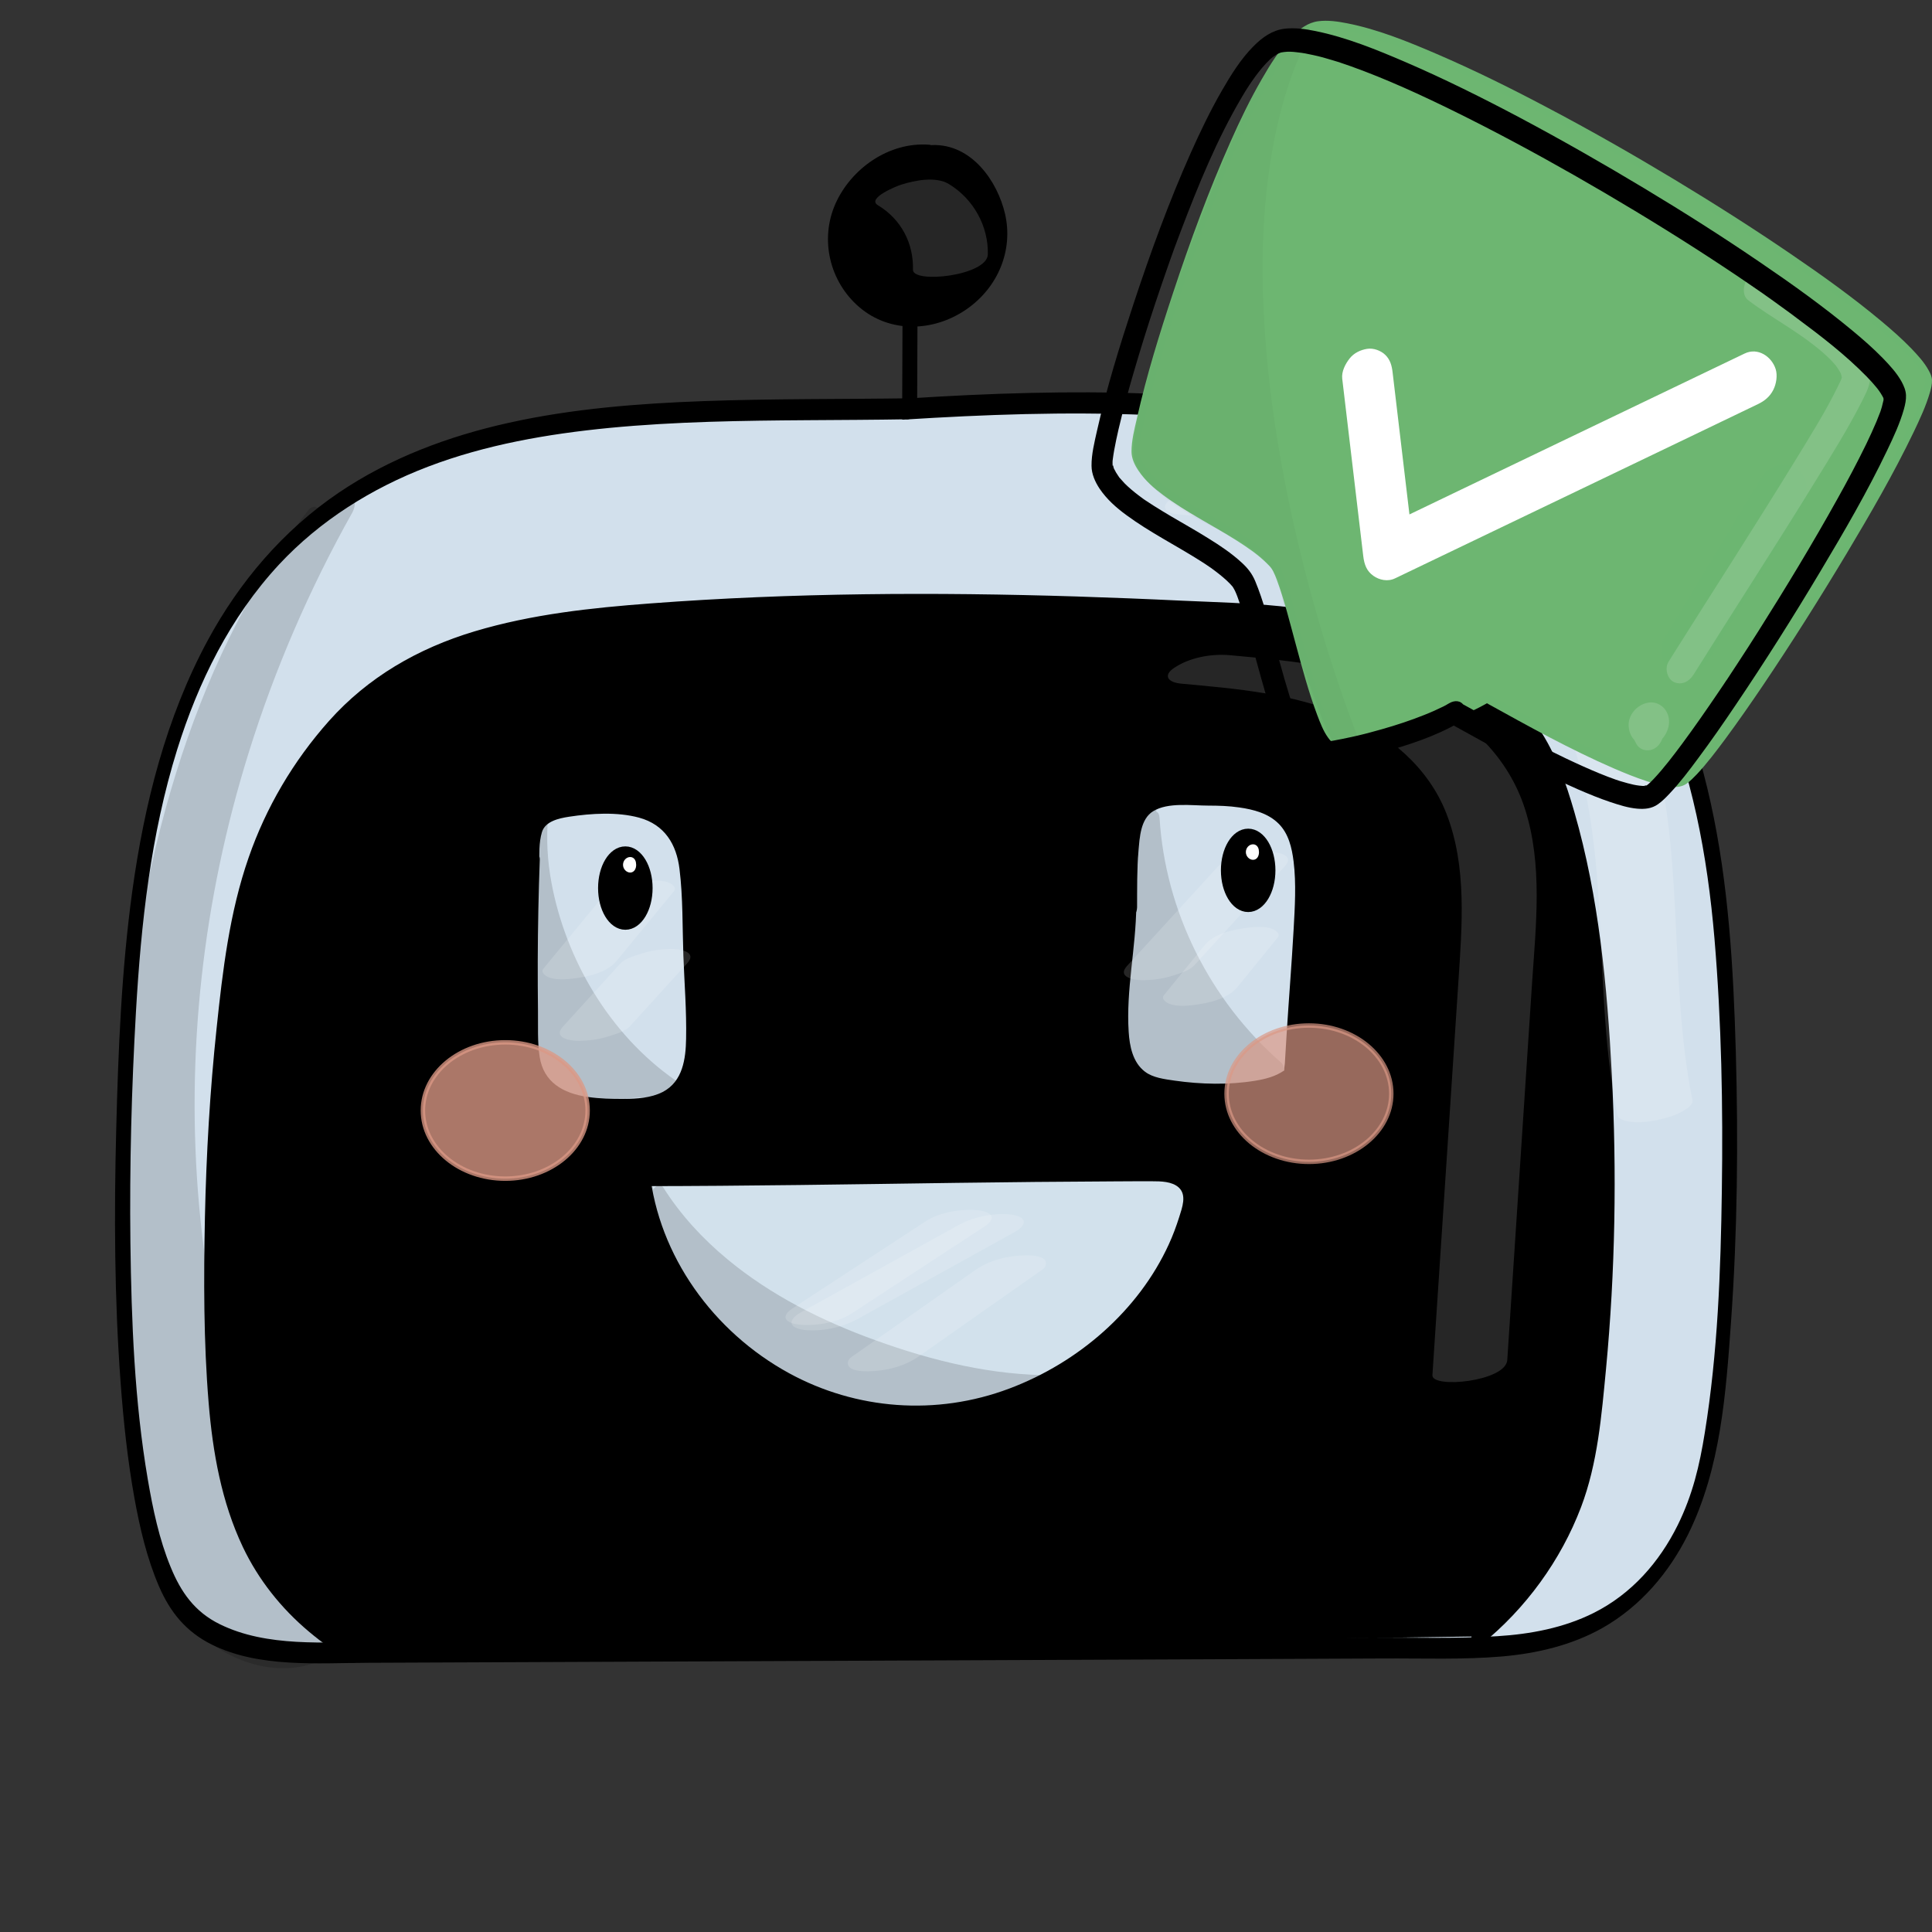 <?xml version="1.0" encoding="utf-8"?>
<!-- Generator: Adobe Adobe Illustrator 24.2.0, SVG Export Plug-In . SVG Version: 6.00 Build 0)  -->
<svg version="1.1" xmlns="http://www.w3.org/2000/svg" xmlns:xlink="http://www.w3.org/1999/xlink" x="0px" y="0px"
	 viewBox="0 0 170.08 170.08" style="enable-background:new 0 0 170.08 170.08;" xml:space="preserve">
<rect x="0" y="0" width="170.08" height="170.08" fill="#333333" stroke="none"/>
<style type="text/css">
	.st0{fill:#D2E0EC;}
	.st1{fill:#D2E1EC;}
	.st2{opacity:0.149;}
	.st3{fill:#FFFFFF;}
	.st4{stroke:#000000;stroke-miterlimit:10;}
	.st5{fill:#FFFFFF;stroke:#FFFFFF;stroke-width:0.407;stroke-miterlimit:10;}
	.st6{opacity:0.78;fill:#DB9886;stroke:#DB9886;stroke-width:0.391;stroke-miterlimit:10;}
	.st7{opacity:0.69;fill:#DB9886;stroke:#DB9886;stroke-width:0.391;stroke-miterlimit:10;}
	.st8{fill:#ECC9AD;}
	.st9{opacity:0.161;}
	.st10{opacity:0.169;}
	.st11{fill:#F0F6FA;}
	.st12{opacity:0.031;}
	.st13{stroke:#000000;stroke-width:0.066;stroke-miterlimit:10;}
	.st14{fill:#D15238;}
	.st15{fill:#D15239;}
	.st16{fill:#C8354F;}
	.st17{fill:#C93550;}
	.st18{fill:#6DB671;}
	.st19{fill:#6CB671;}
	.st20{fill:#D1DFEA;}
	.st21{fill:#D3E1ED;}
	.st22{fill:#C8354E;}
	.st23{fill:#F3C058;}
	.st24{fill:#C8AE9D;}
	.st25{opacity:0.078;}
	.st26{opacity:0.141;}
</style>
<g id="Ebene_4_5_">
</g>
<g id="Ebene_8_7_">
	<g>
		<g id="Ebene_5_8_">
			<g>
				<g>
					<path class="st0" d="M80.07,35.99c-31.77,0.48-64.7-3.19-68.53,49.61c-1.1,15.11-2.07,50.63,5.45,56.98
						c3.31,2.79,8.14,2.91,12.55,2.89c32.42-0.14,64.83-0.28,97.25-0.42c6.46-0.03,17.76,0.48,22.61-13.44
						c3.24-9.28,3.47-37.97,1.87-52.29c-4.74-42.27-35.4-45.62-71.57-43.34"/>
					<g>
						<path d="M80.24,35.06c-6.09,0.09-12.19,0.03-18.28,0.25c-5.75,0.21-11.54,0.66-17.17,1.91c-5.32,1.18-10.48,3.11-14.98,6.16
							c-4.92,3.33-8.76,7.89-11.51,12.97c-3.71,6.86-5.6,14.5-6.65,22.07c-0.96,6.97-1.24,14.03-1.42,21.04
							c-0.19,7.43-0.16,14.88,0.39,22.28c0.25,3.39,0.61,6.78,1.21,10.12c0.48,2.65,1.1,5.32,2.17,7.8c0.98,2.26,2.37,4,4.69,5.14
							c4.13,2.03,9.25,1.6,13.78,1.58c11.9-0.05,23.8-0.1,35.7-0.15c11.95-0.05,23.9-0.1,35.84-0.15
							c5.93-0.03,11.85-0.05,17.77-0.08c3.48-0.02,7.01,0.12,10.49-0.18c3.05-0.27,6.11-0.99,8.79-2.5
							c3.37-1.91,5.87-4.88,7.54-8.23c2.89-5.82,3.34-12.47,3.79-18.76c0.56-7.89,0.64-15.8,0.42-23.69
							c-0.21-7.37-0.63-14.8-2.22-22c-1.48-6.7-3.99-13.29-8.18-18.85c-3.51-4.67-8.09-8.42-13.42-11.09
							c-5.47-2.73-11.53-4.28-17.64-5.14c-6.81-0.96-13.75-1.13-20.65-0.97c-3.61,0.08-7.21,0.26-10.81,0.49
							c-0.78,0.05-1.24,1.91-0.33,1.86c7.13-0.45,14.28-0.71,21.41-0.41c6.4,0.28,12.81,1.03,18.94,2.78
							c5.58,1.59,10.88,4.05,15.32,7.64c4.78,3.86,8.33,8.86,10.76,14.35c2.98,6.72,4.32,14.04,4.94,21.32
							c0.62,7.36,0.76,14.78,0.65,22.18c-0.1,7.1-0.36,14.28-1.5,21.32c-0.46,2.88-1.07,5.48-2.39,8.15
							c-1.6,3.23-4.04,6.04-7.39,7.72c-2.64,1.32-5.57,1.87-8.5,2.05c-3.65,0.23-7.34,0.11-10.99,0.12
							c-11.7,0.05-23.41,0.1-35.11,0.15c-11.7,0.05-23.41,0.1-35.11,0.15c-5.83,0.03-11.65,0.05-17.48,0.08
							c-4.53,0.02-9.62,0.48-13.75-1.55c-2.23-1.09-3.44-2.85-4.33-5.02c-1.02-2.47-1.57-5.12-2.02-7.74
							c-1.17-6.86-1.44-13.88-1.53-20.84c-0.08-6.78,0.1-13.57,0.49-20.35c0.45-7.75,1.29-15.55,3.63-23.06
							c1.85-5.91,4.64-11.62,8.97-16.29c3.58-3.84,8.12-6.7,13.09-8.6c5.11-1.95,10.56-2.89,15.99-3.42
							c5.83-0.56,11.68-0.64,17.52-0.68c2.91-0.02,5.82-0.03,8.74-0.08C80.68,36.91,81.16,35.05,80.24,35.06L80.24,35.06z"/>
					</g>
				</g>
				<g>
					<g>
						<path d="M79.45,28.4c-0.01,2.63-0.02,5.26-0.03,7.9c0,0.37,0.24,0.74,0.66,0.57c0.43-0.17,0.65-0.79,0.66-1.19
							c0.01-2.63,0.02-5.26,0.03-7.9c0-0.37-0.24-0.74-0.66-0.57C79.67,27.38,79.45,28,79.45,28.4L79.45,28.4z"/>
					</g>
				</g>
				<g>
					<path d="M81.89,13.7c4.02-0.23,6.94,5.28,5.98,8.78c-0.97,3.5-4.98,5.96-8.59,5.26s-6.25-4.44-5.65-8.01
						c0.6-3.57,4.35-6.41,8.02-6.07"/>
					<g>
						<path d="M81.72,14.63c2.52-0.1,4.31,2.07,5.13,4.1c0.91,2.24,0.64,4.59-1.3,6.32c-2.13,1.9-5.32,2.49-7.85,1.1
							c-2.37-1.31-4.03-4.2-3.37-6.86c0.74-2.98,4.07-4.93,7.14-4.69c0.75,0.06,1.26-1.79,0.33-1.86c-3.56-0.27-6.88,2.12-8.25,5.19
							c-1.4,3.15-0.52,6.88,2.11,9.12c2.68,2.28,6.48,2.19,9.39,0.2c2.82-1.93,4.16-5.23,3.43-8.41c-0.67-2.89-2.95-6.2-6.44-6.07
							C81.28,12.8,80.81,14.66,81.72,14.63L81.72,14.63z"/>
					</g>
				</g>
				<g>
					<path d="M31.26,145.47c-6.72-4.4-11.69-9.55-12.41-24.54c-0.58-12.1-0.08-26.02,1.81-38.04c1.2-7.61,3.99-13.92,9.37-19.63
						c6.33-6.71,16.38-8.35,25.62-9.09c18.51-1.49,37.09-1.03,55.59,0.04c7.07,0.41,17.72,4.27,22.53,9.26
						c7.82,8.12,9.37,44.02,5.98,64.76c-0.98,6-4.74,11.95-9.58,15.83"/>
					<g>
						<path d="M31.73,144.63c-2.51-1.65-4.88-3.5-6.74-5.82c-2.2-2.74-3.53-6.03-4.33-9.4c-1.15-4.87-1.25-9.91-1.34-14.9
							c-0.09-5.38,0.02-10.77,0.34-16.15c0.32-5.27,0.83-10.55,1.68-15.77c0.73-4.47,2.12-8.84,4.49-12.8c2.4-4,5.65-7.66,9.89-9.97
							c4.46-2.43,9.54-3.53,14.55-4.19c5.65-0.74,11.37-1.01,17.05-1.23c6.04-0.23,12.08-0.29,18.11-0.22
							c6.04,0.07,12.07,0.27,18.1,0.56c2.86,0.14,5.75,0.19,8.59,0.48c2.2,0.23,4.37,0.71,6.49,1.31c4.52,1.3,9.05,3.19,12.73,6.03
							c1.11,0.86,2.16,1.81,2.94,2.95c0.67,0.99,1.2,2.06,1.67,3.15c1.19,2.81,1.93,5.81,2.54,8.79c0.75,3.72,1.25,7.48,1.6,11.26
							c0.78,8.42,0.9,16.93,0.47,25.39c-0.2,3.88-0.52,7.76-1.05,11.63c-0.28,2.02-0.58,4.03-1.25,5.97
							c-0.79,2.28-1.94,4.46-3.38,6.43c-1.38,1.91-3.01,3.64-4.87,5.14c-0.36,0.29-0.58,0.86-0.46,1.29c0.1,0.4,0.46,0.53,0.81,0.25
							c3.98-3.21,7.05-7.47,8.82-12.12c1.47-3.87,1.81-8.09,2.2-12.15c0.82-8.65,0.96-17.35,0.51-26c-0.4-7.72-1.14-15.6-3.29-23.04
							c-0.74-2.57-1.65-5.2-3.17-7.43c-2.09-3.06-5.64-5.1-9-6.7c-4.25-2.01-8.95-3.51-13.71-4c-2.87-0.29-5.79-0.36-8.68-0.49
							c-3.09-0.15-6.17-0.27-9.26-0.37c-12.49-0.39-25.01-0.33-37.5,0.61c-5.22,0.39-10.46,0.95-15.5,2.46
							c-5,1.5-9.4,4.05-12.82,7.89c-3.15,3.54-5.55,7.63-7.07,12.02c-1.69,4.85-2.29,9.97-2.82,15.01
							c-0.59,5.54-0.91,11.1-1.03,16.66c-0.11,5.45-0.12,10.94,0.33,16.37c0.36,4.33,1.13,8.7,3.01,12.66
							c1.36,2.86,3.36,5.39,5.83,7.46c1.14,0.96,2.36,1.82,3.61,2.64C31.54,146.8,32.35,145.05,31.73,144.63L31.73,144.63z"/>
					</g>
				</g>
				<g>
					<path class="st0" d="M46.88,75.97c-0.19,5.21-0.23,10.43-0.13,15.64c0.03,1.38,0.09,2.85,0.89,3.97
						c1.29,1.8,3.88,2.02,6.15,2.07c1.79,0.04,3.74,0.04,5.18-1.02c2.07-1.53,2.18-4.46,2.08-6.97c-0.15-3.89-0.3-7.78-0.45-11.67
						c-0.07-1.93-0.21-4.03-1.51-5.47c-1.74-1.92-4.8-1.88-7.45-1.69c-1.32,0.1-2.75,0.23-3.77,1.07s-1.04,2.85-1.04,4.57"/>
					<g>
						<path d="M46.23,76.28c-0.11,3.02-0.17,6.04-0.18,9.06c-0.01,1.55,0,3.11,0.02,4.66c0.02,1.4-0.04,2.84,0.21,4.22
							c0.43,2.4,2.2,3.76,4.64,4.16c1.13,0.18,2.3,0.22,3.45,0.23c1.35,0.01,2.77-0.09,3.99-0.71c2.13-1.07,3.04-3.37,3.28-5.52
							c0.29-2.65-0.01-5.37-0.12-8.02c-0.11-2.91-0.06-5.87-0.41-8.76c-0.28-2.35-1.36-4.49-3.81-5.32
							c-1.21-0.41-2.55-0.48-3.83-0.45c-1.39,0.03-2.86,0.07-4.2,0.48c-3.01,0.93-3.1,3.94-3.11,6.47c0,0.37,0.24,0.74,0.66,0.57
							c0.43-0.17,0.65-0.79,0.66-1.19c0-0.95-0.05-1.98,0.23-2.91c0.29-0.95,1.48-1.21,2.38-1.35c1.97-0.3,4.25-0.44,6.17,0.08
							c2.27,0.62,3.3,2.37,3.56,4.53c0.31,2.51,0.25,5.09,0.34,7.62c0.09,2.43,0.29,4.88,0.24,7.32c-0.03,1.73-0.28,3.76-2.06,4.68
							c-1.04,0.53-2.26,0.6-3.41,0.61c-1.06,0.01-2.13-0.02-3.17-0.17c-2.19-0.31-3.9-1.3-4.25-3.52c-0.21-1.33-0.13-2.73-0.15-4.08
							c-0.02-1.46-0.02-2.93-0.02-4.39c0.01-2.97,0.07-5.95,0.18-8.92c0.01-0.37-0.25-0.73-0.66-0.57
							C46.44,75.26,46.24,75.88,46.23,76.28L46.23,76.28z"/>
					</g>
				</g>
				<g>
					<path class="st0" d="M99.36,80.06c-0.02,5.73-2.28,13.5,1.43,15.41c2.02,1.04,12.77,1.61,12.93-1.45
						c1.05-19.83,3.34-24.2-7.87-24.03c-2.05,0.03-4.09-0.26-5.29,1.39c-1.19,1.65-1.11,5.83-1.12,8.8"/>
					<g>
						<path d="M98.7,80.37c-0.03,3.6-0.85,7.19-0.68,10.79c0.11,2.39,0.78,4.94,3.48,5.57c2.43,0.57,5.13,0.64,7.62,0.4
							c2.01-0.2,4.84-0.73,5.23-3.05c0.16-0.95,0.12-1.96,0.18-2.92c0.06-0.98,0.12-1.95,0.19-2.93c0.11-1.66,0.24-3.33,0.35-4.99
							c0.16-2.43,0.36-4.9,0.19-7.33c-0.11-1.55-0.34-3.23-1.29-4.53c-0.85-1.16-2.19-1.76-3.63-2.04c-0.95-0.18-1.93-0.25-2.9-0.27
							c-1.58-0.04-3.36-0.2-4.9,0.19c-3.73,0.95-3.68,5.67-3.74,8.57c-0.02,0.89-0.01,1.78-0.02,2.67c0,0.37,0.24,0.74,0.66,0.57
							c0.43-0.17,0.65-0.79,0.66-1.19c0.01-1.66-0.02-3.34,0.13-5c0.1-1.13,0.16-2.78,1.29-3.47c1.31-0.8,3.39-0.49,4.86-0.49
							c0.9,0,1.81,0.03,2.7,0.16c1.29,0.18,2.59,0.53,3.49,1.44c0.86,0.86,1.16,2.1,1.31,3.33c0.24,1.94,0.11,4.01,0,5.99
							c-0.17,3.04-0.42,6.08-0.61,9.13c-0.06,0.88-0.11,1.75-0.16,2.63c-0.01,0.2-0.1,0.56-0.04,0.75c-0.02-0.06,0.09-0.27,0-0.1
							c0.06-0.12,0.04-0.05-0.04,0c-0.76,0.52-1.62,0.74-2.53,0.89c-2.32,0.38-4.79,0.32-7.1-0.01c-0.88-0.13-1.91-0.25-2.61-0.79
							c-1.08-0.82-1.35-2.26-1.43-3.51c-0.24-3.69,0.64-7.38,0.67-11.07c0-0.37-0.24-0.73-0.66-0.57
							C98.92,79.34,98.7,79.97,98.7,80.37L98.7,80.37z"/>
					</g>
				</g>
				<g>
					<path class="st1" d="M56.66,103.49c14.71-0.01,30.22-0.42,44.93-0.43c1.07,0,2.3,0.08,2.9,0.92c0.51,0.72,0.35,1.71,0.11,2.57
						c-2.94,10.75-14.34,18.8-25.65,18.12c-11.31-0.68-21.26-10.02-22.4-21.02"/>
					<g>
						<path d="M56.49,104.42c9.24-0.01,18.49-0.16,27.74-0.29c4.62-0.06,9.23-0.11,13.85-0.13c1.12,0,2.23-0.02,3.34-0.01
							c0.77,0,1.76,0.01,2.35,0.55c0.73,0.67,0.29,1.79,0.04,2.6c-0.26,0.82-0.56,1.63-0.92,2.41c-2.65,5.79-7.92,10.39-14.04,12.69
							c-6.43,2.42-13.48,1.87-19.38-1.35c-6.7-3.66-11.48-10.35-12.28-17.75c-0.05-0.43-0.5-0.48-0.81-0.25
							c-0.4,0.3-0.51,0.85-0.46,1.29c0.76,6.95,4.9,13.33,10.83,17.3c5.88,3.93,13.22,5.21,20.22,3.15
							c6.8-1.99,12.71-6.71,16.07-12.71c0.85-1.53,1.55-3.14,2.04-4.81c0.5-1.71,0.87-4.08-1.33-4.77
							c-0.89-0.28-1.89-0.21-2.81-0.21c-1.21,0-2.42,0.01-3.63,0.01c-2.44,0.01-4.89,0.04-7.33,0.06
							c-9.84,0.11-19.68,0.3-29.51,0.34c-1.21,0.01-2.42,0.01-3.62,0.01C56.06,102.56,55.57,104.42,56.49,104.42L56.49,104.42z"/>
					</g>
				</g>
				<g class="st2">
					<path d="M57.84,105.26c3.24,5.14,8.37,8.92,13.93,11.57s13.88,5.26,20.89,5.15c-6.53,2.02-17.19,1.97-23.04-1.32
						c-5.86-3.29-11.61-10.06-13.01-16.54"/>
					<g>
						<path d="M57.26,105.96c5.52,8.66,15.94,13.59,26.03,15.88c3,0.68,6.09,1.11,9.19,1.07c0.05-0.6,0.11-1.21,0.16-1.81
							c-5.36,1.64-11.53,1.76-16.95,0.66c-2.62-0.53-5.04-1.45-7.22-2.92c-2.57-1.72-4.82-3.87-6.71-6.26
							c-2.1-2.65-3.79-5.69-4.53-8.97c-0.09-0.41-0.47-0.5-0.81-0.25c-0.37,0.27-0.56,0.87-0.46,1.29
							c1.34,6.02,5.59,11.47,10.6,15.18c2.25,1.66,4.7,2.87,7.48,3.54c2.94,0.71,6.03,0.96,9.07,0.91c3.22-0.06,6.46-0.47,9.55-1.41
							c0.61-0.19,1.05-1.82,0.16-1.81c-5.4,0.06-10.78-1.27-15.77-3.08c-4.71-1.7-9.21-3.97-13.01-7.12
							c-2.2-1.82-4.12-3.91-5.63-6.29C57.88,103.73,56.88,105.35,57.26,105.96L57.26,105.96z"/>
					</g>
				</g>
				<g class="st2">
					<path d="M47.58,72.22c-0.78,8.59,4.25,18.79,11.39,23.71c-3.53-1-7.99,1.57-10.79-0.74c-1.5-1.24-1.77-3.37-1.86-5.3
						c-0.26-5.52,0.06-11.08,0.97-16.55"/>
					<g>
						<path d="M46.92,72.52c-0.62,7.24,2.38,14.7,7.11,20.18c1.31,1.52,2.8,2.89,4.47,4.06c0.27-0.58,0.53-1.17,0.8-1.75
							c-1.75-0.46-3.56-0.18-5.34,0.05c-1.68,0.22-3.65,0.48-5.09-0.53c-1.75-1.24-1.84-3.57-1.92-5.48
							c-0.1-2.45-0.08-4.9,0.05-7.36c0.15-2.82,0.47-5.63,0.92-8.42c0.05-0.33-0.01-0.88-0.47-0.86c-0.45,0.02-0.75,0.65-0.8,1
							c-0.85,5.2-1.21,10.47-1.03,15.72c0.07,2.12,0.09,4.55,1.5,6.29c1.19,1.47,3.08,1.79,4.94,1.66c2.18-0.15,4.42-0.81,6.58-0.24
							c0.73,0.19,1.36-1.36,0.8-1.75c-5.8-4.04-9.66-10.68-10.9-17.42c-0.35-1.9-0.46-3.83-0.29-5.77c0.03-0.38-0.26-0.73-0.66-0.57
							C47.12,71.51,46.96,72.12,46.92,72.52L46.92,72.52z"/>
					</g>
				</g>
				<g class="st2">
					<path d="M101.43,72.34c0.48,8.41,4.49,16.52,10.9,22.06c-2.12,0.46-4.28,0.93-6.43,0.73c-2.15-0.2-4.46,0.39-5.53-1.43
						c-1.03-1.75-0.42-6.39-0.24-8.42c0.45-4.93,0.59-8.96,1.04-13.89"/>
					<g>
						<path d="M100.77,72.65c0.53,8.59,4.47,16.82,11.09,22.58c0.21-0.59,0.42-1.18,0.63-1.76c-1.33,0.29-2.66,0.58-4.01,0.71
							c-1.21,0.12-2.39-0.01-3.6-0.03c-1.71-0.02-3.74,0.07-4.22-1.86c-0.44-1.73-0.22-3.66-0.06-5.42c0.2-2.22,0.4-4.45,0.56-6.68
							c0.2-2.96,0.38-5.92,0.64-8.87c0.03-0.33,0.01-0.88-0.47-0.86c-0.43,0.02-0.77,0.66-0.8,1c-0.47,5.24-0.74,10.49-1.22,15.72
							c-0.18,1.97-0.39,4.05,0.04,5.99c0.18,0.81,0.53,1.62,1.24,2.12c0.78,0.56,1.75,0.66,2.7,0.69c1.29,0.04,2.62,0.14,3.92,0.1
							c1.67-0.06,3.32-0.41,4.95-0.77c0.63-0.14,1.17-1.3,0.63-1.76c-6.3-5.49-10.2-13.33-10.71-21.53
							C102.01,70.78,100.72,71.82,100.77,72.65L100.77,72.65z"/>
					</g>
				</g>
				<g class="st2">
					<path d="M30.54,44.7c-17.59,31.23-19.34,69.76-1.58,100.23c-3.81,2.26-8.97,0.48-11.74-2.82
						c-6.27-7.48-13.84-65.58,10.23-96.55"/>
					<g>
						<path d="M30.07,44.28c-6.91,12.29-11.47,25.75-13.32,39.5c-1.83,13.6-1.05,27.5,2.67,40.65c2.09,7.39,5.09,14.51,8.96,21.18
							c0.19-0.53,0.38-1.05,0.57-1.58c-2.32,1.33-5.05,1.15-7.41,0.11c-1.18-0.52-2.25-1.25-3.16-2.14
							c-0.29-0.28-0.56-0.58-0.81-0.89c0.1,0.13-0.13-0.18-0.17-0.24c-0.91-1.37-1.46-2.95-1.93-4.43
							c-1.71-5.37-2.56-11.03-3.13-16.61c-0.79-7.69-0.95-15.45-0.52-23.19c0.47-8.45,1.66-16.93,3.92-25.16
							c2.2-8.01,5.4-15.92,10.23-22.88c0.58-0.84,1.18-1.65,1.81-2.46c0.26-0.34,0.48-0.92,0.25-1.31c-0.23-0.38-0.67-0.21-0.9,0.09
							c-5.38,6.95-9.09,14.94-11.64,23.16c-2.64,8.5-4.1,17.29-4.78,26.09c-0.62,8.08-0.58,16.21,0.13,24.27
							c0.53,6.06,1.35,12.18,3.06,18.03c0.52,1.79,1.11,3.61,2.03,5.25c1.77,3.13,5.7,5.31,9.46,5.13c1.26-0.06,2.49-0.43,3.58-1.05
							c0.49-0.28,0.86-1.07,0.57-1.58c-6.78-11.66-10.82-24.71-12.01-38.08c-1.2-13.35,0.33-26.95,4.36-39.87
							c2.28-7.32,5.34-14.41,9.13-21.16c0.18-0.32,0.36-0.97,0.01-1.25C30.65,43.59,30.24,43.99,30.07,44.28L30.07,44.28z"/>
					</g>
				</g>
				<g class="st2">
					<g>
						<path d="M97.03,73.93c0.77-0.16,1.18-2.03,0.33-1.86C96.59,72.23,96.18,74.1,97.03,73.93L97.03,73.93z"/>
					</g>
				</g>
				<g class="st2">
					<g>
						<path class="st3" d="M103.68,45.28c2.34,0.21,4.68,0.43,7,0.73c1.17,0.15,2.34,0.32,3.5,0.52c0.54,0.09,1.09,0.19,1.63,0.29
							c0.76,0.15,0.69,0.13,1.48,0.31c4.32,0.99,8.52,2.49,12.07,5.02c8.66,6.19,10.72,16.89,11.35,26.7
							c0.42,6.45,0.39,12.97,1.68,19.32c0.08,0.41,0.81,0.54,1.12,0.58c0.75,0.1,1.66,0.01,2.4-0.15c0.78-0.17,1.58-0.39,2.27-0.8
							c0.32-0.19,0.9-0.54,0.81-0.97c-2.22-11.01-0.49-22.59-4.08-33.35c-1.56-4.69-4.19-9.11-8.14-12.32
							c-3.58-2.9-8-4.76-12.52-5.93c-5.28-1.38-10.75-1.96-16.21-2.45c-1.54-0.13-3.32,0.15-4.66,0.95
							c-0.32,0.19-0.9,0.54-0.81,0.97C102.65,45.12,103.35,45.25,103.68,45.28L103.68,45.28z"/>
					</g>
				</g>
				<g class="st2">
					<g>
						<path class="st3" d="M77.29,18.07c2.05,1.24,3.14,3.35,3.08,5.67c-0.04,1.26,6.54,0.54,6.59-1.34
							c0.07-2.47-1.26-4.89-3.43-6.2c-1.14-0.69-2.99-0.33-4.21,0.06C78.99,16.36,76.25,17.45,77.29,18.07L77.29,18.07z"/>
					</g>
				</g>
				<g class="st2">
					<g>
						<path class="st3" d="M103.94,60.18c4.97,0.45,9.82,0.87,14.36,2.78c4.02,1.69,7.46,4.64,9.02,8.63
							c1.85,4.72,1.38,9.97,1.06,14.93c-0.36,5.41-0.71,10.82-1.07,16.22c-0.4,6.11-0.8,12.21-1.21,18.32
							c-0.08,1.2,6.47,0.57,6.59-1.34c0.73-11.05,1.45-22.1,2.18-33.15c0.34-5.09,0.96-10.45-0.63-15.38
							c-1.44-4.46-4.79-7.72-9.05-9.84c-5.17-2.57-11.15-3.15-16.9-3.67c-1.53-0.14-3.32,0.15-4.66,0.95
							c-0.32,0.19-0.9,0.54-0.81,0.97C102.91,60.01,103.61,60.15,103.94,60.18L103.94,60.18z"/>
					</g>
				</g>
				<g class="st2">
					<g>
						<path class="st3" d="M105.14,84.98c2.66-2.91,5.31-5.81,7.97-8.72c0.93-1.02-0.66-1.28-1.49-1.26
							c-0.86,0.02-1.74,0.14-2.56,0.41c-0.61,0.2-1.43,0.43-1.87,0.9c-2.66,2.91-5.31,5.81-7.97,8.72
							c-0.93,1.02,0.66,1.28,1.49,1.26c0.86-0.02,1.74-0.14,2.56-0.41C103.89,85.68,104.71,85.45,105.14,84.98L105.14,84.98z"/>
					</g>
				</g>
				<g class="st2">
					<g>
						<path class="st3" d="M108.94,86.89c1.18-1.45,2.36-2.9,3.54-4.35c0.3-0.36-0.26-0.69-0.5-0.78c-0.59-0.22-1.46-0.18-2.07-0.1
							c-1.34,0.17-3.02,0.5-3.9,1.59c-1.18,1.45-2.36,2.9-3.54,4.35c-0.3,0.36,0.26,0.69,0.5,0.78c0.59,0.22,1.46,0.18,2.07,0.1
							C106.38,88.31,108.05,87.97,108.94,86.89L108.94,86.89z"/>
					</g>
				</g>
				<g class="st2">
					<g>
						<path class="st3" d="M75.47,116.13c4.61-2.55,9.22-5.11,13.84-7.66c0.28-0.15,0.89-0.56,0.81-0.97
							c-0.08-0.41-0.81-0.54-1.12-0.58c-1.53-0.17-3.31,0.2-4.66,0.95c-4.61,2.55-9.22,5.11-13.84,7.66
							c-0.28,0.15-0.89,0.56-0.81,0.97c0.08,0.41,0.81,0.54,1.12,0.58C72.33,117.24,74.12,116.87,75.47,116.13L75.47,116.13z"/>
					</g>
				</g>
				<g class="st2">
					<g>
						<path class="st3" d="M54.31,84.56c1.67-2.03,3.35-4.06,5.02-6.1c0.3-0.36-0.26-0.69-0.5-0.78c-0.59-0.22-1.46-0.18-2.07-0.1
							c-1.35,0.17-3.01,0.51-3.9,1.59c-1.67,2.03-3.35,4.06-5.02,6.1c-0.3,0.36,0.26,0.69,0.5,0.78c0.59,0.22,1.46,0.18,2.07,0.1
							C51.76,85.99,53.42,85.65,54.31,84.56L54.31,84.56z"/>
					</g>
				</g>
				<g class="st2">
					<g>
						<path class="st3" d="M55.48,90.32c1.67-1.84,3.34-3.68,5.02-5.52c0.92-1.02-0.66-1.28-1.49-1.26
							c-0.86,0.02-1.74,0.14-2.56,0.41c-0.61,0.2-1.43,0.42-1.87,0.9c-1.67,1.84-3.34,3.68-5.02,5.52
							c-0.92,1.02,0.66,1.28,1.49,1.26c0.86-0.02,1.74-0.14,2.56-0.41C54.22,91.03,55.05,90.8,55.48,90.32L55.48,90.32z"/>
					</g>
				</g>
				<g class="st2">
					<g>
						<path class="st3" d="M74.94,115.65c3.85-2.52,7.69-5.03,11.54-7.55c0.27-0.18,0.89-0.55,0.81-0.97
							c-0.08-0.41-0.81-0.54-1.12-0.58c-1.43-0.16-3.43,0.14-4.66,0.95c-3.85,2.52-7.69,5.03-11.54,7.55
							c-0.27,0.18-0.89,0.55-0.81,0.97c0.08,0.41,0.81,0.54,1.12,0.58C71.71,116.76,73.7,116.46,74.94,115.65L74.94,115.65z"/>
					</g>
				</g>
				<g class="st2">
					<g>
						<path class="st3" d="M80.88,119.41c3.63-2.55,7.25-5.1,10.88-7.64c0.32-0.23,0.45-0.63,0.16-0.91
							c-0.34-0.33-1.23-0.36-1.65-0.35c-1.56,0.03-3.16,0.42-4.43,1.31c-3.63,2.55-7.25,5.1-10.88,7.64
							c-0.32,0.23-0.45,0.63-0.16,0.91c0.34,0.33,1.23,0.36,1.65,0.35C78,120.69,79.61,120.3,80.88,119.41L80.88,119.41z"/>
					</g>
				</g>
			</g>
		</g>
	</g>
	<ellipse class="st4" cx="55.05" cy="78.18" rx="1.9" ry="3.17"/>
	<ellipse class="st4" cx="109.88" cy="76.62" rx="1.9" ry="3.17"/>
	<path class="st5" d="M55.05,76.13c0-0.27,0.21-0.48,0.43-0.48s0.32,0.22,0.32,0.48s-0.11,0.48-0.32,0.48S55.05,76.4,55.05,76.13z"
		/>
	<path class="st5" d="M109.88,75.01c0-0.27,0.21-0.48,0.43-0.48s0.32,0.22,0.32,0.48s-0.11,0.48-0.32,0.48
		S109.88,75.28,109.88,75.01z"/>
	<ellipse class="st6" cx="44.48" cy="97.76" rx="7.25" ry="6"/>
	<ellipse class="st7" cx="115.23" cy="96.28" rx="7.25" ry="6"/>
</g>
<g id="Ebene_9_6_">
</g>
<g id="Ebene_3">
	<g>
		<g id="Ebene_2_Kopie_4_">
			<g>
				<path class="st18" d="M131.04,61.59c3.74,2.07,15.1,8.44,17.17,7.2c3.36-2,22.41-32.48,21.53-35.47
					c-1.84-6.26-47.59-33.81-54.35-30.94C109.3,4.98,99.39,37.46,99.94,40c0.83,3.84,9.33,6.4,12.19,9.77
					c1.27,1.5,3.68,14.65,5.53,15.45c1.05,0.46,9.52-1.47,13.25-3.68"/>
				<g>
					<path class="st19" d="M130.88,61.9c3.67,2.03,7.35,4.08,11.2,5.75c0.93,0.4,1.86,0.78,2.83,1.1c0.71,0.24,1.45,0.46,2.21,0.52
						c0.47,0.04,0.94,0.01,1.37-0.29c0.32-0.23,0.61-0.53,0.89-0.82c0.9-0.96,1.71-2.04,2.5-3.1c1.13-1.53,2.22-3.1,3.29-4.68
						c2.57-3.81,5.03-7.71,7.4-11.66c2.08-3.48,4.13-7.01,5.89-10.67c0.54-1.13,1.09-2.3,1.44-3.51c0.1-0.34,0.19-0.72,0.18-1.07
						c-0.01-0.31-0.14-0.59-0.28-0.84c-0.39-0.73-0.97-1.35-1.53-1.94c-0.83-0.86-1.73-1.65-2.64-2.41
						c-2.55-2.13-5.25-4.06-7.98-5.92c-3.34-2.28-6.76-4.45-10.22-6.54c-3.6-2.17-7.24-4.25-10.95-6.21
						c-3.31-1.76-6.67-3.43-10.12-4.91c-2.5-1.07-5.08-2.12-7.77-2.65c-0.82-0.16-1.69-0.29-2.55-0.18
						c-0.9,0.12-1.65,0.68-2.31,1.36c-1.06,1.09-1.91,2.44-2.67,3.77c-1.02,1.77-1.91,3.62-2.74,5.49
						c-1.92,4.31-3.55,8.76-5.03,13.23c-1.21,3.65-2.36,7.35-3.2,11.09c-0.22,0.95-0.48,1.97-0.48,2.94c0,0.62,0.29,1.21,0.61,1.68
						c0.58,0.88,1.38,1.56,2.2,2.17c2.03,1.51,4.31,2.63,6.44,3.98c0.94,0.6,1.88,1.23,2.68,2.03c0.27,0.27,0.38,0.37,0.54,0.68
						c0.13,0.25,0.22,0.49,0.32,0.75c0.68,1.83,1.15,3.78,1.67,5.68c0.57,2.1,1.13,4.21,1.89,6.23c0.26,0.68,0.53,1.4,0.95,1.98
						c0.31,0.45,0.65,0.67,1.19,0.68c0.82,0.02,1.65-0.14,2.47-0.29c1.22-0.23,2.43-0.52,3.64-0.86c2.32-0.64,4.73-1.39,6.88-2.66
						c0.37-0.22,0.05-0.77-0.32-0.55c-1.04,0.61-2.15,1.06-3.26,1.47c-1.25,0.46-2.52,0.85-3.8,1.2c-1.15,0.31-2.31,0.58-3.48,0.79
						c-0.72,0.13-1.57,0.3-2.24,0.22c-0.04,0-0.08-0.01-0.12-0.02c-0.11-0.02,0.02,0.01-0.05-0.02c-0.03-0.01-0.06-0.03-0.09-0.05
						c0.07,0.05-0.06-0.06-0.08-0.08c-0.17-0.16-0.28-0.35-0.41-0.59c-0.38-0.68-0.65-1.43-0.91-2.18
						c-0.72-2.07-1.28-4.22-1.86-6.35c-0.48-1.77-0.91-3.59-1.6-5.26c-0.27-0.65-0.64-1.1-1.14-1.56c-0.84-0.77-1.78-1.39-2.74-1.99
						c-2.11-1.31-4.36-2.41-6.33-3.94c-0.77-0.59-1.53-1.26-2.03-2.13c-0.09-0.17-0.18-0.34-0.24-0.53
						c-0.04-0.1-0.06-0.21-0.09-0.31c-0.01-0.02-0.03-0.18-0.01-0.04c-0.01-0.12-0.01-0.25-0.01-0.37c0.02-0.36,0.08-0.75,0.17-1.2
						c0.11-0.61,0.24-1.21,0.39-1.81c0.39-1.67,0.85-3.34,1.34-4.99c1.26-4.32,2.7-8.6,4.31-12.82c1.52-3.97,3.16-7.97,5.31-11.65
						c0.73-1.25,1.54-2.51,2.57-3.52c0.31-0.3,0.76-0.65,1.12-0.81c0.06-0.03,0.13-0.05,0.19-0.07c0.03-0.01,0.06-0.02,0.09-0.03
						c0.1-0.03-0.04,0.01,0.07-0.02c0.16-0.03,0.31-0.06,0.47-0.07c0.43-0.03,0.67-0.02,1.09,0.03c0.49,0.05,0.97,0.14,1.44,0.24
						c1.18,0.26,2.33,0.62,3.46,1.03c3.13,1.11,6.15,2.5,9.12,3.96c3.6,1.77,7.13,3.67,10.62,5.66c3.58,2.04,7.12,4.18,10.59,6.4
						c3.09,1.98,6.14,4.03,9.09,6.22c2.13,1.58,4.26,3.21,6.13,5.14c0.32,0.33,0.62,0.66,0.91,1.02c0.05,0.07,0.05,0.06,0.13,0.17
						c0.06,0.07,0.11,0.15,0.16,0.23c0.09,0.13,0.17,0.27,0.25,0.41c0.03,0.06,0.06,0.12,0.09,0.18c0.01,0.03,0.03,0.06,0.04,0.1
						c-0.04-0.1,0,0.01,0.01,0.03c0.02,0.05,0.03,0.1,0.05,0.15c0.02,0.09,0-0.07,0,0.01c0,0.03,0,0.06,0,0.09
						c0,0.04-0.02,0.24,0,0.13c-0.01,0.08-0.02,0.17-0.04,0.25c-0.04,0.2-0.1,0.41-0.16,0.61c-0.34,1.12-0.91,2.31-1.45,3.42
						c-0.81,1.66-1.69,3.29-2.58,4.91c-2.19,3.94-4.52,7.79-6.94,11.59c-2.18,3.44-4.42,6.86-6.84,10.12
						c-0.79,1.06-1.59,2.12-2.48,3.08c-0.3,0.32-0.45,0.49-0.78,0.72c-0.14,0.1-0.21,0.13-0.35,0.15c-0.27,0.04-0.47,0.03-0.73,0
						c-0.77-0.09-1.52-0.33-2.25-0.58c-0.96-0.34-1.9-0.73-2.83-1.14c-2.11-0.94-4.18-1.99-6.22-3.07
						c-1.54-0.82-3.07-1.66-4.59-2.51C130.85,61.09,130.53,61.71,130.88,61.9L130.88,61.9z"/>
				</g>
			</g>
		</g>
		<g id="Ebene_8_3_">
			<g>
				<g>
					<path class="st19" d="M154.9,42.31c-2.79,4.61-5.57,9.21-8.36,13.82c-0.3,0.5-0.35,1.29-0.21,1.82
						c0.14,0.54,0.55,1.11,1.04,1.32c0.51,0.23,1.12,0.3,1.69,0.06c0.59-0.26,0.99-0.67,1.34-1.25c2.79-4.61,5.57-9.21,8.36-13.82
						c0.3-0.5,0.35-1.29,0.21-1.82c-0.14-0.54-0.55-1.11-1.04-1.32c-0.51-0.23-1.12-0.3-1.69-0.06
						C155.65,41.32,155.25,41.73,154.9,42.31L154.9,42.31z"/>
				</g>
			</g>
		</g>
		<g id="Ebene_7_3_">
			<g class="st2">
				<g>
					<path class="st3" d="M153.89,26.42c1.06,0.81,2.2,1.51,3.32,2.24c0.31,0.2,0.62,0.4,0.92,0.61c0.15,0.1,0.3,0.2,0.44,0.3
						c0.07,0.05,0.15,0.1,0.22,0.15c0.24,0.17-0.2-0.15,0.04,0.03c0.57,0.41,1.13,0.84,1.66,1.3c0.25,0.22,0.49,0.44,0.72,0.68
						c0.1,0.11,0.2,0.22,0.3,0.33c0.05,0.05,0.09,0.11,0.14,0.16c0.19,0.22-0.12-0.18-0.02-0.02c0.15,0.22,0.3,0.43,0.42,0.68
						c0.03,0.05,0.04,0.11,0.07,0.16c-0.04-0.07-0.11-0.32-0.05-0.12c0.03,0.12,0.05,0.26,0.09,0.37c-0.02-0.06-0.03-0.37-0.02-0.16
						c0,0.05,0,0.11,0,0.16c0.01,0.3,0.07-0.28,0.01-0.09c-0.03,0.1-0.14,0.45-0.03,0.13c0.12-0.32,0.02-0.06-0.01,0.01
						c-0.03,0.07-0.06,0.14-0.09,0.21c-0.07,0.16-0.15,0.32-0.23,0.48c-1.07,2.19-2.38,4.27-3.65,6.35
						c-1.8,2.94-3.64,5.85-5.48,8.76c-1.74,2.75-3.5,5.49-5.23,8.25c-0.18,0.29-0.36,0.57-0.54,0.86c-0.38,0.62-0.09,1.54,0.48,1.8
						c0.66,0.29,1.32-0.02,1.73-0.68c1.7-2.72,3.43-5.43,5.15-8.14c1.9-2.99,3.79-5.97,5.64-8.99c1.37-2.22,2.77-4.46,3.96-6.79
						c0.3-0.6,0.68-1.28,0.77-1.95c0.22-1.55-0.62-2.8-1.55-3.78c-1.04-1.1-2.3-1.97-3.53-2.81c-1.14-0.78-2.33-1.5-3.47-2.29
						c-0.06-0.04-0.11-0.08-0.17-0.12c-0.17-0.12,0.27,0.19,0.06,0.05c-0.11-0.08-0.21-0.16-0.32-0.24
						c-0.51-0.39-1.3-0.45-1.79,0.18C153.46,25.05,153.34,26,153.89,26.42L153.89,26.42z"/>
				</g>
			</g>
			<g class="st2">
				<g>
					<path class="st3" d="M144.22,63.6c-0.1,0.29-0.2,0.58-0.3,0.87c0.78-0.19,1.55-0.39,2.33-0.58c-0.18-0.34-0.36-0.68-0.54-1.02
						c-0.25,0.69-0.51,1.37-0.76,2.06c-0.19,0.06-0.35,0.08-0.53,0.02c-0.08-0.01-0.14-0.04-0.2-0.1c-0.1-0.08-0.12-0.09-0.05-0.03
						c-0.1-0.11-0.16-0.22-0.21-0.37c0.02,0.09,0.02,0.07,0-0.05c-0.03-0.11-0.03-0.22,0-0.34c0.4-0.38,0.81-0.76,1.21-1.14
						c0.02,0,0.31,0.04,0.16,0c0.15,0.04,0.27,0.09,0.39,0.2c-0.12-0.1,0.08,0.11,0.09,0.13c-0.09-0.13,0.05,0.12,0.06,0.15
						c0.04,0.14,0.03,0.3,0,0.45c0.05-0.24-0.25,0.45-0.23,0.43c0.1-0.14-0.1,0.09-0.12,0.11c-0.06,0.04-0.13,0.07-0.19,0.1
						c-0.21,0.04-0.27,0.06-0.17,0.04c0.15-0.01-0.29-0.02-0.15,0c0.06,0.01,0.04,0-0.08-0.02c-0.07-0.01-0.14-0.04-0.19-0.09
						c-0.24-0.16-0.37-0.44-0.33-0.76c0.03-0.3-0.07,0.13,0.04-0.17c0.11-0.29-0.09,0.1,0.08-0.16c0.04-0.08,0.09-0.14,0.15-0.18
						c0.1-0.08,0.12-0.1,0.06-0.06c-0.1,0.07,0.32-0.13,0.11-0.08c0.54,0.38,1.07,0.75,1.61,1.13c-0.01-0.13-0.02-0.27-0.02-0.4
						c-0.04-0.7-0.58-1.32-1.28-1.21c-0.66,0.11-1.3,0.74-1.25,1.49c0.01,0.13,0.02,0.27,0.02,0.4c0.03,0.43,0.18,0.77,0.51,1
						c0.34,0.24,0.68,0.24,1.1,0.13c0.83-0.22,1.44-1.26,1.39-2.11c-0.05-1.02-0.89-1.75-1.86-1.58c-0.94,0.17-1.78,1.07-1.69,2.12
						c0.08,1.01,0.85,1.77,1.84,1.66c0.56-0.06,1.07-0.55,1.21-1.14c0.15-0.64-0.02-1.33-0.46-1.74c-0.47-0.45-1.06-0.53-1.69-0.34
						c-0.84,0.25-1.11,1.38-0.76,2.06c0.18,0.34,0.36,0.68,0.54,1.02c0.24,0.45,0.79,0.64,1.27,0.52c0.54-0.14,0.87-0.56,1.05-1.1
						c0.1-0.29,0.2-0.58,0.3-0.87c0.11-0.31,0.01-0.75-0.13-1c-0.16-0.27-0.47-0.52-0.79-0.55c-0.32-0.04-0.67,0.02-0.95,0.24
						C144.5,62.94,144.35,63.22,144.22,63.6L144.22,63.6z"/>
				</g>
			</g>
		</g>
		<g id="Ebene_2_5_">
			<g>
				<g>
					<path d="M127.72,63.73c3.67,2.04,7.36,4.08,11.22,5.77c0.93,0.4,1.87,0.79,2.83,1.11c0.76,0.25,1.55,0.51,2.37,0.58
						c0.63,0.05,1.26,0.01,1.83-0.4c0.37-0.26,0.7-0.6,1.01-0.93c0.91-0.96,1.72-2.03,2.51-3.1c1.14-1.53,2.23-3.1,3.3-4.69
						c2.6-3.85,5.09-7.79,7.47-11.78c2.08-3.48,4.13-7,5.88-10.66c0.56-1.17,1.12-2.37,1.47-3.62c0.11-0.4,0.2-0.82,0.18-1.23
						c-0.02-0.43-0.19-0.81-0.38-1.17c-0.43-0.78-1.05-1.45-1.66-2.08c-0.84-0.86-1.75-1.66-2.67-2.42c-2.59-2.15-5.33-4.11-8.11-6
						c-3.34-2.28-6.76-4.45-10.22-6.53c-3.59-2.16-7.23-4.24-10.93-6.21c-3.3-1.75-6.65-3.42-10.08-4.9
						c-2.56-1.1-5.2-2.18-7.95-2.74c-0.88-0.18-1.81-0.31-2.73-0.2c-1.06,0.14-1.93,0.75-2.72,1.55c-1.11,1.12-1.98,2.52-2.77,3.89
						c-1.02,1.77-1.91,3.62-2.74,5.48c-1.94,4.35-3.57,8.84-5.06,13.35c-1.21,3.67-2.36,7.38-3.2,11.13
						c-0.22,0.99-0.49,2.06-0.48,3.07c0,0.74,0.33,1.45,0.71,2.02c0.63,0.93,1.46,1.67,2.35,2.32c2.09,1.54,4.41,2.69,6.59,4.08
						c0.24,0.15,0.48,0.31,0.71,0.47c0.06,0.04,0.13,0.09,0.19,0.13c0.03,0.02,0.24,0.17,0.04,0.03c0.12,0.09,0.24,0.17,0.35,0.26
						c0.43,0.33,0.85,0.67,1.23,1.06c0.07,0.07,0.14,0.15,0.21,0.23c0.04,0.04,0.08,0.1,0.12,0.14c0.09,0.08-0.16-0.24-0.1-0.13
						c0.05,0.09,0.11,0.18,0.16,0.27c0.06,0.11,0.11,0.22,0.16,0.34c0.11,0.26-0.07-0.19,0.01,0.02c0.04,0.09,0.07,0.19,0.11,0.28
						c0.67,1.83,1.15,3.76,1.67,5.65c0.58,2.09,1.14,4.21,1.91,6.22c0.28,0.73,0.57,1.49,1.02,2.12c0.21,0.3,0.44,0.57,0.76,0.74
						c0.32,0.17,0.65,0.19,1.01,0.19c0.83,0.01,1.68-0.14,2.5-0.3c1.26-0.24,2.52-0.54,3.76-0.88c2.37-0.65,4.79-1.42,6.98-2.7
						c0.47-0.27,0.58-1,0.35-1.42c-0.28-0.49-0.83-0.51-1.3-0.24c-0.06,0.04-0.44,0.24-0.18,0.11c-0.11,0.06-0.23,0.12-0.34,0.18
						c-0.27,0.13-0.54,0.26-0.81,0.38c-0.58,0.26-1.18,0.49-1.77,0.71c-1.25,0.46-2.52,0.84-3.8,1.18
						c-0.14,0.04-0.27,0.07-0.41,0.11c-0.03,0.01-0.3,0.07-0.08,0.02c-0.08,0.02-0.16,0.04-0.24,0.06
						c-0.31,0.08-0.63,0.15-0.94,0.22c-0.55,0.12-1.09,0.23-1.64,0.33c-0.44,0.08-0.89,0.14-1.34,0.19
						c-0.17,0.02-0.33,0.03-0.5,0.03c-0.07,0-0.16-0.01-0.23,0c0.25-0.07,0.17,0.01,0.02,0c-0.05-0.01-0.1-0.02-0.15-0.02
						c-0.18-0.01,0.15,0.07,0.12,0.04c-0.02-0.02-0.09-0.06-0.11-0.06c0.24,0.05,0.18,0.15,0.07,0.03
						c-0.04-0.04-0.08-0.08-0.12-0.12c-0.14-0.14,0.15,0.21,0.03,0.04c-0.08-0.12-0.16-0.24-0.24-0.37
						c-0.17-0.31-0.32-0.63-0.46-0.96c-0.03-0.06-0.11-0.23,0.01,0.03c-0.02-0.05-0.04-0.1-0.06-0.15c-0.04-0.1-0.08-0.19-0.11-0.29
						c-0.08-0.22-0.17-0.45-0.25-0.68c-0.72-2.06-1.29-4.2-1.87-6.32c-0.5-1.83-0.97-3.7-1.69-5.43c-0.28-0.67-0.68-1.17-1.2-1.64
						c-0.89-0.82-1.91-1.5-2.93-2.13c-1.07-0.67-2.16-1.28-3.25-1.92c-0.54-0.32-1.07-0.64-1.59-0.97
						c-0.24-0.15-0.48-0.31-0.72-0.47c-0.06-0.04-0.13-0.09-0.19-0.13c-0.2-0.14,0.11,0.08-0.01-0.01c-0.13-0.1-0.26-0.19-0.39-0.29
						c-0.42-0.32-0.83-0.66-1.21-1.04c-0.16-0.17-0.31-0.34-0.47-0.52c-0.14-0.16,0.12,0.18,0,0c-0.03-0.05-0.07-0.1-0.1-0.15
						c-0.07-0.1-0.13-0.19-0.19-0.29c-0.06-0.1-0.11-0.2-0.16-0.3c-0.02-0.03-0.03-0.07-0.05-0.1c-0.09-0.18,0.07,0.22,0.01,0.03
						c-0.04-0.14-0.07-0.33-0.13-0.46c0.12,0.24,0.02,0.29,0.02,0.16c0-0.02,0-0.05,0-0.07c0-0.07,0-0.14,0-0.21
						c0-0.08,0.01-0.16,0.02-0.23c0.02-0.24-0.02,0.18-0.01,0.1c0.01-0.05,0.01-0.1,0.02-0.16c0.03-0.24,0.07-0.47,0.11-0.71
						c0.11-0.61,0.24-1.22,0.38-1.83c0.39-1.67,0.84-3.32,1.32-4.97c0.6-2.06,1.24-4.11,1.92-6.15c0.37-1.12,0.76-2.24,1.15-3.36
						c0.09-0.26,0.19-0.53,0.28-0.79c0.03-0.07,0.17-0.46,0.06-0.17c0.06-0.17,0.12-0.34,0.18-0.5c0.2-0.55,0.41-1.1,0.62-1.65
						c1.51-3.96,3.14-7.96,5.3-11.63c0.22-0.37,0.44-0.74,0.68-1.1c0.05-0.08,0.24-0.33,0.02-0.03c0.06-0.08,0.11-0.17,0.17-0.25
						c0.11-0.16,0.22-0.32,0.34-0.48c0.39-0.53,0.8-1.03,1.27-1.48c0.03-0.03,0.06-0.05,0.08-0.08c0.01-0.01-0.22,0.2-0.12,0.11
						c0.05-0.05,0.11-0.09,0.16-0.14c0.1-0.09,0.21-0.17,0.32-0.24c0.09-0.07,0.19-0.12,0.28-0.18c0.17-0.11-0.27,0.13-0.05,0.03
						c0.05-0.02,0.1-0.05,0.15-0.07c0.06-0.02,0.12-0.05,0.18-0.07c0.04-0.01,0.07-0.02,0.11-0.03c0.03-0.01-0.31,0.06-0.11,0.03
						c0.16-0.03,0.32-0.05,0.47-0.06c0.08-0.01,0.17-0.01,0.25-0.01c0.05,0,0.1,0,0.14,0c0.24,0-0.14-0.01-0.07,0
						c0.21,0.01,0.41,0.02,0.61,0.05c0.49,0.05,0.97,0.14,1.45,0.25c0.56,0.12,1.11,0.27,1.65,0.44c0.14,0.04,0.28,0.09,0.43,0.13
						c0.07,0.02,0.13,0.04,0.2,0.06c0.04,0.01,0.08,0.03,0.12,0.04c0.23,0.07-0.19-0.06-0.04-0.01c0.32,0.11,0.64,0.22,0.96,0.33
						c3.12,1.12,6.14,2.51,9.11,3.97c3.57,1.76,7.08,3.65,10.54,5.62c3.59,2.05,7.13,4.18,10.61,6.41c1.62,1.04,3.23,2.1,4.82,3.19
						c0.76,0.52,1.52,1.04,2.26,1.58c-0.2-0.14-0.02-0.01,0.07,0.05c0.09,0.07,0.18,0.13,0.27,0.2c0.18,0.13,0.36,0.26,0.54,0.39
						c0.34,0.24,0.67,0.49,1,0.74c2.13,1.58,4.27,3.22,6.15,5.14c0.32,0.32,0.62,0.66,0.91,1.01c0.03,0.03,0.05,0.07,0.08,0.1
						c-0.25-0.29-0.1-0.13-0.04-0.05c0.06,0.08,0.11,0.15,0.17,0.23c0.09,0.13,0.18,0.27,0.26,0.41c0.03,0.06,0.07,0.12,0.1,0.18
						c0.01,0.03,0.03,0.06,0.04,0.09c0.08,0.15-0.1-0.29-0.05-0.11c0.02,0.05,0.03,0.11,0.05,0.16c0.07,0.18,0-0.33-0.01-0.07
						c0,0.06-0.01,0.13-0.01,0.19c-0.01-0.31,0.03-0.18-0.01,0c-0.04,0.19-0.09,0.38-0.14,0.57c-0.03,0.11-0.07,0.21-0.1,0.32
						c-0.02,0.06-0.04,0.12-0.06,0.18c-0.09,0.26,0.09-0.25,0.01-0.04c-0.1,0.27-0.21,0.54-0.32,0.81c-0.28,0.67-0.59,1.33-0.9,1.98
						c-0.8,1.64-1.66,3.26-2.55,4.85c-2.19,3.94-4.53,7.8-6.94,11.61c-0.6,0.95-1.21,1.9-1.83,2.84c-0.3,0.46-0.6,0.91-0.9,1.37
						c-0.03,0.05-0.17,0.26,0,0c-0.03,0.05-0.06,0.1-0.1,0.14c-0.07,0.11-0.14,0.21-0.21,0.32c-0.15,0.23-0.3,0.45-0.46,0.68
						c-1.05,1.55-2.11,3.08-3.22,4.58c-0.79,1.06-1.59,2.12-2.49,3.08c-0.15,0.16-0.3,0.3-0.45,0.45c0.3-0.31,0.08-0.08-0.01,0
						c-0.06,0.05-0.12,0.09-0.18,0.14c-0.02,0.02-0.05,0.03-0.08,0.05c-0.12,0.1,0.27-0.1,0.11-0.06c-0.04,0.01-0.1,0.03-0.14,0.05
						c-0.07,0.04-0.15-0.09,0.16-0.04c-0.03,0-0.08,0.02-0.11,0.02c-0.12,0.01-0.23,0.02-0.35,0.02c-0.15,0.01,0.26,0.02,0.11,0
						c-0.04,0-0.07,0-0.11-0.01c-0.08-0.01-0.15-0.01-0.23-0.02c-0.35-0.04-0.69-0.12-1.02-0.21c-0.19-0.05-0.37-0.1-0.56-0.16
						c-0.07-0.02-0.44-0.13-0.14-0.04c-0.11-0.03-0.22-0.08-0.33-0.11c-0.97-0.34-1.92-0.74-2.86-1.16
						c-2.1-0.94-4.16-1.99-6.19-3.07c-1.54-0.82-3.07-1.66-4.6-2.51c-0.44-0.24-1.05,0.02-1.3,0.51
						C127.1,62.9,127.28,63.49,127.72,63.73L127.72,63.73z"/>
				</g>
			</g>
		</g>
		<g id="Ebene_5_4_">
			<g>
				<g>
					<path class="st3" d="M118.16,33.33c0.62,5.2,1.23,10.4,1.85,15.61c0.09,0.76,0.3,1.33,0.89,1.75c0.52,0.37,1.27,0.54,1.92,0.22
						c4.15-1.99,8.31-3.99,12.46-5.98c4.15-1.99,8.31-3.99,12.46-5.98c2.34-1.12,4.69-2.25,7.03-3.38c0.56-0.27,1.04-0.65,1.34-1.25
						c0.27-0.53,0.38-1.27,0.21-1.82c-0.35-1.11-1.56-1.94-2.73-1.38c-4.15,1.99-8.31,3.99-12.46,5.98
						c-4.15,1.99-8.31,3.99-12.46,5.98c-2.34,1.12-4.69,2.25-7.03,3.38c0.94,0.66,1.87,1.31,2.81,1.97
						c-0.62-5.2-1.23-10.4-1.85-15.61c-0.07-0.63-0.21-1.15-0.65-1.58c-0.39-0.38-1.04-0.62-1.6-0.53
						c-0.56,0.09-1.15,0.35-1.54,0.85C118.43,32.04,118.09,32.71,118.16,33.33L118.16,33.33z"/>
				</g>
			</g>
		</g>
		<g id="Ebene_9_3_">
			<g class="st12">
				<path d="M114.69,2.8c-8.79,17.39-1.95,46.64,4.5,63.06c-1.67-0.3-2.34-3.52-4.09-7.99c-2.48-6.32-0.97-6.17-2.91-8.57
					c-1.61-1.99-4.29-3.03-6.5-4.25c-2.04-1.12-4.42-2.84-5.15-4.69c-0.97-2.43,5.83-23.66,12.3-35.55"/>
				<g>
					<path d="M114.14,2.52c-1.82,3.61-2.92,7.55-3.54,11.48c-0.69,4.36-0.83,8.76-0.65,13.09c0.19,4.59,0.74,9.13,1.52,13.59
						c0.77,4.4,1.77,8.73,2.96,12.98c1.07,3.81,2.29,7.57,3.67,11.23c0.15,0.4,0.31,0.81,0.47,1.21c0.26-0.3,0.51-0.61,0.77-0.91
						c-0.04-0.01-0.09-0.02-0.13-0.03c0.16,0.04,0.02,0.01-0.01-0.01c-0.07-0.03-0.14-0.07-0.2-0.11c-0.15-0.09,0.04,0.05-0.1-0.07
						c-0.08-0.07-0.15-0.14-0.22-0.21c-0.04-0.04-0.07-0.08-0.11-0.12c0.08,0.09,0,0-0.02-0.03c-0.06-0.09-0.13-0.18-0.19-0.28
						c-0.13-0.21-0.25-0.43-0.36-0.66c-0.58-1.2-1-2.51-1.45-3.77c-0.9-2.48-1.96-4.89-2.43-7.55c-0.09-0.53-0.16-1.08-0.32-1.59
						c-0.21-0.63-0.54-1.17-0.94-1.68c-1.93-2.5-4.93-3.48-7.52-5.02c-1.18-0.7-2.33-1.51-3.27-2.55c-0.39-0.42-0.72-0.9-0.96-1.44
						c-0.04-0.08,0.02,0.1-0.01-0.04c-0.01-0.03-0.01-0.06-0.02-0.09c-0.03-0.1,0.02-0.13,0,0.04c0.01-0.04-0.01-0.1-0.01-0.14
						c-0.02-0.22-0.01-0.44,0.01-0.66c0-0.07,0.01-0.14,0.02-0.22c0.01-0.05,0.03-0.27,0-0.06c0.02-0.15,0.04-0.31,0.06-0.46
						c0.11-0.76,0.27-1.53,0.44-2.28c1.06-4.67,2.62-9.29,4.26-13.81c1.93-5.31,4.07-10.58,6.65-15.62
						c0.28-0.55,0.57-1.09,0.86-1.64c0.43-0.78-0.68-1.34-1.1-0.56c-2.7,4.97-4.89,10.23-6.87,15.5c-1.82,4.85-3.52,9.79-4.77,14.8
						c-0.37,1.5-0.75,3.06-0.83,4.59c-0.03,0.53,0.02,1.01,0.23,1.47c0.55,1.24,1.6,2.21,2.62,3c1.19,0.92,2.48,1.67,3.82,2.35
						c1.37,0.7,2.79,1.36,4,2.33c0.3,0.24,0.58,0.49,0.85,0.77c0.12,0.12,0.24,0.25,0.35,0.39c0.05,0.06,0.09,0.11,0.14,0.17
						c0.08,0.1-0.05-0.06,0.05,0.07c0.2,0.26,0.39,0.54,0.54,0.84c0.03,0.05,0.06,0.11,0.08,0.17c0.04,0.08,0.08,0.19,0.02,0.04
						c0.04,0.13,0.09,0.25,0.13,0.38c0.07,0.25,0.12,0.5,0.16,0.76c0.13,0.78,0.27,1.56,0.47,2.32c0.38,1.46,0.92,2.84,1.45,4.22
						c0.57,1.49,1.07,3.02,1.66,4.5c0.39,0.98,0.81,2.05,1.56,2.75c0.31,0.29,0.68,0.5,1.11,0.58c0.42,0.08,0.95-0.45,0.77-0.91
						c-1.39-3.54-2.61-7.17-3.69-10.85c-1.21-4.15-2.25-8.38-3.07-12.67c-0.84-4.37-1.45-8.83-1.73-13.34
						c-0.27-4.28-0.25-8.63,0.3-12.96c0.49-3.89,1.4-7.82,3.02-11.44c0.19-0.43,0.4-0.86,0.61-1.28
						C115.64,2.28,114.54,1.72,114.14,2.52L114.14,2.52z"/>
				</g>
			</g>
		</g>
	</g>
</g>
<g id="Ebene_5_6_">
</g>
</svg>
